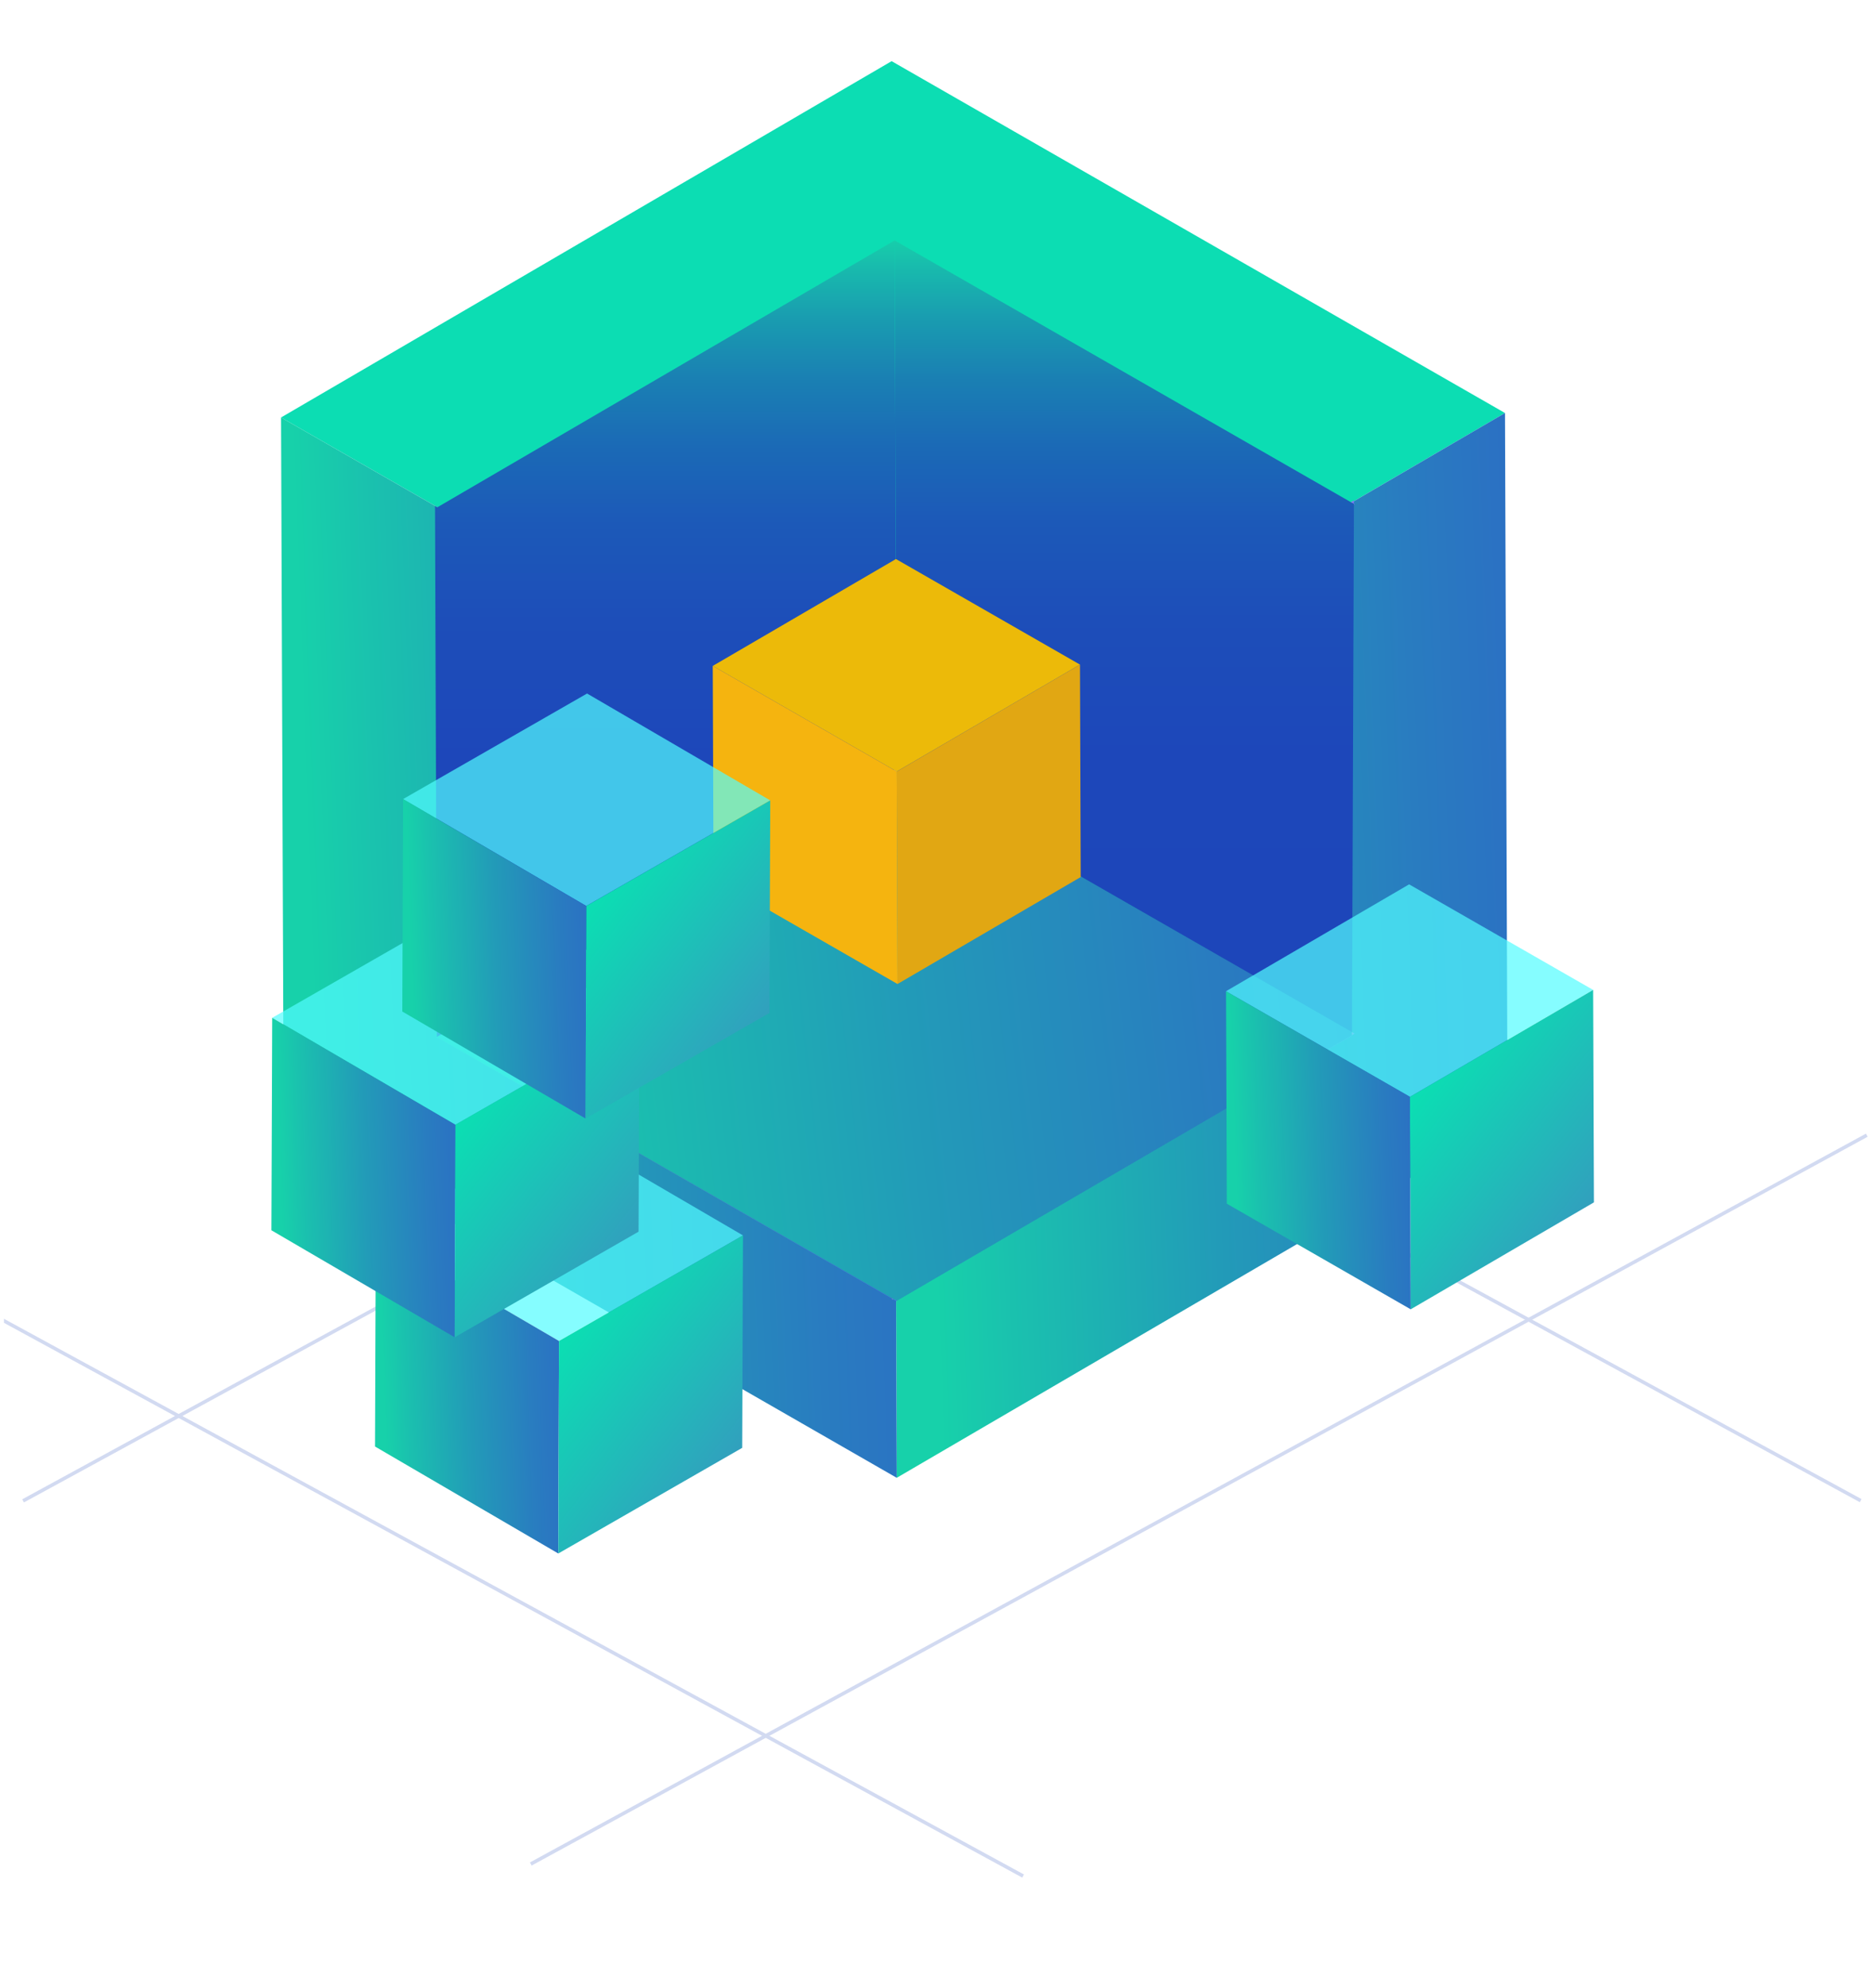 <svg width="264" height="280" viewBox="0 0 264 280" fill="none" xmlns="http://www.w3.org/2000/svg">
<g clip-path="url(#clip0_7154_206793)">
<g opacity="0.2">
<path d="M74.814 262.582L263.126 159.916" stroke="#1D45BA" stroke-width="0.5"/>
<path d="M3.254 211.428L178.921 115.658" stroke="#1D45BA" stroke-width="0.5"/>
<path d="M63.889 103.385L262.263 211.397" stroke="#1D45BA" stroke-width="0.5"/>
<path d="M-22.083 173.736L144.205 264.279" stroke="#1D45BA" stroke-width="0.5"/>
</g>
<path d="M212.13 58.181L126.071 108.375H126.034L39.615 58.81L125.674 8.615L212.13 58.181Z" fill="#0CDDB3"/>
<path d="M212.13 58.18L212.49 157.94L126.395 208.18L126.034 108.375H126.071L212.13 58.18Z" fill="url(#paint0_linear_7154_206793)"/>
<path d="M126.034 108.375L126.394 208.18L39.985 158.569L39.615 58.81L126.034 108.375Z" fill="url(#paint1_linear_7154_206793)"/>
<path d="M126.126 108.55L126.016 108.485V108.384L126.098 108.43L126.126 108.448V108.55Z" fill="url(#paint2_linear_7154_206793)"/>
<path d="M126.395 182.722V183.305L125.887 183.009L125.748 182.935L61.583 146.104V146.094L125.748 182.898L125.923 182.991L126.395 182.722Z" fill="url(#paint3_linear_7154_206793)"/>
<path d="M125.748 182.898L125.922 182.99L125.885 183.009L125.748 183.091V182.898Z" fill="url(#paint4_linear_7154_206793)"/>
<path d="M126.367 108.588L126.478 108.643L126.404 108.69H126.367L126.127 108.551L126.016 108.486V108.236L126.367 108.032V108.588Z" fill="url(#paint5_linear_7154_206793)"/>
<path d="M190.56 145.826V145.882L184.398 149.417L190.56 145.826Z" fill="url(#paint6_linear_7154_206793)"/>
<path d="M190.837 70.489V70.988L190.403 70.738L190.837 70.489Z" fill="url(#paint7_linear_7154_206793)"/>
<path d="M190.56 145.391V145.826L184.398 149.417L126.404 183.25H126.367L125.923 182.991L125.748 182.898L61.583 146.095V146.058L126.007 108.486H126.016L126.127 108.551L126.367 108.689H126.404L126.478 108.643L190.56 145.391Z" fill="url(#paint8_linear_7154_206793)"/>
<path d="M61.555 146.076L61.583 146.058V146.094L61.555 146.076Z" fill="url(#paint9_linear_7154_206793)"/>
<path d="M126.127 108.551L126.016 108.486V108.477L126.099 108.43L126.127 108.449L126.367 108.588L126.478 108.643L126.404 108.69H126.367L126.127 108.551Z" fill="url(#paint10_linear_7154_206793)"/>
<path d="M190.938 145.604L190.56 145.826V145.391L190.938 145.604Z" fill="url(#paint11_linear_7154_206793)"/>
<path d="M126.367 108.032L126.016 108.236V108.486H126.007L61.583 146.058L61.315 71.275L61.638 71.46H61.647L126.099 33.87L126.367 108.032Z" fill="url(#paint12_linear_7154_206793)"/>
<path d="M126.367 108.032V108.69L126.127 108.551L126.016 108.486V108.236L126.367 108.032Z" fill="url(#paint13_linear_7154_206793)"/>
<path d="M190.837 70.988V71.108L190.56 145.391L126.478 108.643L126.367 108.588V108.032L126.099 33.87L190.403 70.738L190.837 70.988Z" fill="url(#paint14_linear_7154_206793)"/>
<path d="M126.478 108.643L126.404 108.689H126.367V108.588L126.478 108.643Z" fill="url(#paint15_linear_7154_206793)"/>
<path d="M190.938 71.043L190.837 71.108V70.988L190.938 71.043Z" fill="url(#paint16_linear_7154_206793)"/>
<path opacity="0.7" d="M224.554 139.45L198.744 154.507H198.726L172.805 139.635L198.615 124.579L224.554 139.45Z" fill="#52FCFF"/>
<path d="M224.554 139.45L224.665 169.378L198.837 184.444L198.726 154.507H198.744L224.554 139.45Z" fill="url(#paint17_linear_7154_206793)"/>
<path d="M198.726 154.507L198.837 184.444L172.916 169.563L172.805 139.635L198.726 154.507Z" fill="url(#paint18_linear_7154_206793)"/>
<path d="M152.223 93.624L126.404 108.68H126.395L100.464 93.809L126.284 78.752L152.223 93.624Z" fill="#ECBA09"/>
<path d="M152.223 93.624L152.325 123.552L126.505 138.617L126.394 108.68H126.403L152.223 93.624Z" fill="#E1A713"/>
<path d="M126.395 108.68L126.505 138.617L100.575 123.737L100.464 93.809L126.395 108.68Z" fill="#F5B40F"/>
<path opacity="0.7" d="M52.973 173.848L78.783 188.904H78.792L104.723 174.033L78.903 158.977L52.973 173.848Z" fill="#52FCFF"/>
<path d="M52.973 173.848L52.862 203.775L78.691 218.841L78.793 188.904H78.783L52.973 173.848Z" fill="url(#paint19_linear_7154_206793)"/>
<path d="M78.792 188.904L78.691 218.841L104.612 203.961L104.723 174.033L78.792 188.904Z" fill="url(#paint20_linear_7154_206793)"/>
<path opacity="0.7" d="M38.368 143.383L64.178 158.44H64.197L90.118 143.577L64.308 128.512L38.368 143.383Z" fill="#52FCFF"/>
<path d="M38.368 143.383L38.257 173.311L64.086 188.386L64.197 158.44H64.178L38.368 143.383Z" fill="url(#paint21_linear_7154_206793)"/>
<path d="M64.197 158.439L64.086 188.386L90.007 173.505L90.118 143.577L64.197 158.439Z" fill="url(#paint22_linear_7154_206793)"/>
<path opacity="0.7" d="M56.816 112.567L82.626 127.623H82.644L108.565 112.752L82.746 97.696L56.816 112.567Z" fill="#52FCFF"/>
<path d="M56.816 112.567L56.705 142.495L82.534 157.57L82.644 127.623H82.626L56.816 112.567Z" fill="url(#paint23_linear_7154_206793)"/>
<path d="M82.644 127.624L82.534 157.57L108.455 142.689L108.566 112.752L82.644 127.624Z" fill="url(#paint24_linear_7154_206793)"/>
</g>
<defs>
<linearGradient id="paint0_linear_7154_206793" x1="127.732" y1="65.492" x2="278.615" y2="59.941" gradientUnits="userSpaceOnUse">
<stop stop-color="#17D1AA"/>
<stop offset="0.066" stop-color="#1AC2AE"/>
<stop offset="0.265" stop-color="#229BB8"/>
<stop offset="0.462" stop-color="#297CC0"/>
<stop offset="0.652" stop-color="#2D66C6"/>
<stop offset="0.835" stop-color="#3059CA"/>
<stop offset="1" stop-color="#3154CB"/>
</linearGradient>
<linearGradient id="paint1_linear_7154_206793" x1="41.319" y1="66.091" x2="192.763" y2="60.475" gradientUnits="userSpaceOnUse">
<stop stop-color="#17D1AA"/>
<stop offset="0.066" stop-color="#1AC2AE"/>
<stop offset="0.265" stop-color="#229BB8"/>
<stop offset="0.462" stop-color="#297CC0"/>
<stop offset="0.652" stop-color="#2D66C6"/>
<stop offset="0.835" stop-color="#3059CA"/>
<stop offset="1" stop-color="#3154CB"/>
</linearGradient>
<linearGradient id="paint2_linear_7154_206793" x1="126.016" y1="108.467" x2="126.126" y2="108.467" gradientUnits="userSpaceOnUse">
<stop stop-color="#B885D0"/>
<stop offset="1" stop-color="#6774FF"/>
</linearGradient>
<linearGradient id="paint3_linear_7154_206793" x1="61.583" y1="164.695" x2="126.395" y2="164.695" gradientUnits="userSpaceOnUse">
<stop stop-color="#B885D0"/>
<stop offset="1" stop-color="#6774FF"/>
</linearGradient>
<linearGradient id="paint4_linear_7154_206793" x1="125.748" y1="182.99" x2="125.922" y2="182.99" gradientUnits="userSpaceOnUse">
<stop stop-color="#B885D0"/>
<stop offset="1" stop-color="#6774FF"/>
</linearGradient>
<linearGradient id="paint5_linear_7154_206793" x1="126.016" y1="108.356" x2="126.478" y2="108.356" gradientUnits="userSpaceOnUse">
<stop stop-color="#B885D0"/>
<stop offset="1" stop-color="#6774FF"/>
</linearGradient>
<linearGradient id="paint6_linear_7154_206793" x1="184.398" y1="147.621" x2="190.56" y2="147.621" gradientUnits="userSpaceOnUse">
<stop stop-color="#B885D0"/>
<stop offset="1" stop-color="#6774FF"/>
</linearGradient>
<linearGradient id="paint7_linear_7154_206793" x1="190.403" y1="70.738" x2="190.837" y2="70.738" gradientUnits="userSpaceOnUse">
<stop stop-color="#B885D0"/>
<stop offset="1" stop-color="#6774FF"/>
</linearGradient>
<linearGradient id="paint8_linear_7154_206793" x1="64.115" y1="112.13" x2="286.812" y2="87.61" gradientUnits="userSpaceOnUse">
<stop stop-color="#17D1AA"/>
<stop offset="0.066" stop-color="#1AC2AE"/>
<stop offset="0.265" stop-color="#229BB8"/>
<stop offset="0.462" stop-color="#297CC0"/>
<stop offset="0.652" stop-color="#2D66C6"/>
<stop offset="0.835" stop-color="#3059CA"/>
<stop offset="1" stop-color="#3154CB"/>
</linearGradient>
<linearGradient id="paint9_linear_7154_206793" x1="61.555" y1="146.076" x2="61.583" y2="146.076" gradientUnits="userSpaceOnUse">
<stop stop-color="#B885D0"/>
<stop offset="1" stop-color="#6774FF"/>
</linearGradient>
<linearGradient id="paint10_linear_7154_206793" x1="126.016" y1="108.56" x2="126.478" y2="108.56" gradientUnits="userSpaceOnUse">
<stop stop-color="#B885D0"/>
<stop offset="1" stop-color="#6774FF"/>
</linearGradient>
<linearGradient id="paint11_linear_7154_206793" x1="190.56" y1="145.604" x2="190.938" y2="145.604" gradientUnits="userSpaceOnUse">
<stop stop-color="#B885D0"/>
<stop offset="1" stop-color="#6774FF"/>
</linearGradient>
<linearGradient id="paint12_linear_7154_206793" x1="130.565" y1="159.917" x2="130.565" y2="33.278" gradientUnits="userSpaceOnUse">
<stop stop-color="#1D45BA"/>
<stop offset="0.42" stop-color="#1D47BA"/>
<stop offset="0.572" stop-color="#1D4EB9"/>
<stop offset="0.68" stop-color="#1C59B8"/>
<stop offset="0.767" stop-color="#1B6AB6"/>
<stop offset="0.842" stop-color="#1A80B3"/>
<stop offset="0.908" stop-color="#199CB0"/>
<stop offset="0.966" stop-color="#18BBAD"/>
<stop offset="1" stop-color="#17D1AA"/>
</linearGradient>
<linearGradient id="paint13_linear_7154_206793" x1="126.016" y1="108.356" x2="126.367" y2="108.356" gradientUnits="userSpaceOnUse">
<stop stop-color="#B885D0"/>
<stop offset="1" stop-color="#6774FF"/>
</linearGradient>
<linearGradient id="paint14_linear_7154_206793" x1="195.014" y1="159.169" x2="195.014" y2="33.282" gradientUnits="userSpaceOnUse">
<stop stop-color="#1D45BA"/>
<stop offset="0.42" stop-color="#1D47BA"/>
<stop offset="0.572" stop-color="#1D4EB9"/>
<stop offset="0.68" stop-color="#1C59B8"/>
<stop offset="0.767" stop-color="#1B6AB6"/>
<stop offset="0.842" stop-color="#1A80B3"/>
<stop offset="0.908" stop-color="#199CB0"/>
<stop offset="0.966" stop-color="#18BBAD"/>
<stop offset="1" stop-color="#17D1AA"/>
</linearGradient>
<linearGradient id="paint15_linear_7154_206793" x1="126.367" y1="108.634" x2="126.478" y2="108.634" gradientUnits="userSpaceOnUse">
<stop stop-color="#B885D0"/>
<stop offset="1" stop-color="#6774FF"/>
</linearGradient>
<linearGradient id="paint16_linear_7154_206793" x1="190.837" y1="71.043" x2="190.938" y2="71.043" gradientUnits="userSpaceOnUse">
<stop stop-color="#B885D0"/>
<stop offset="1" stop-color="#6774FF"/>
</linearGradient>
<linearGradient id="paint17_linear_7154_206793" x1="211.696" y1="139.45" x2="252.276" y2="171.134" gradientUnits="userSpaceOnUse">
<stop stop-color="#0CDDB3"/>
<stop offset="1" stop-color="#4F6FC6"/>
</linearGradient>
<linearGradient id="paint18_linear_7154_206793" x1="173.316" y1="141.82" x2="218.746" y2="140.135" gradientUnits="userSpaceOnUse">
<stop stop-color="#17D1AA"/>
<stop offset="0.066" stop-color="#1AC2AE"/>
<stop offset="0.265" stop-color="#229BB8"/>
<stop offset="0.462" stop-color="#297CC0"/>
<stop offset="0.652" stop-color="#2D66C6"/>
<stop offset="0.835" stop-color="#3059CA"/>
<stop offset="1" stop-color="#3154CB"/>
</linearGradient>
<linearGradient id="paint19_linear_7154_206793" x1="53.371" y1="176.041" x2="98.625" y2="174.376" gradientUnits="userSpaceOnUse">
<stop stop-color="#17D1AA"/>
<stop offset="0.066" stop-color="#1AC2AE"/>
<stop offset="0.265" stop-color="#229BB8"/>
<stop offset="0.462" stop-color="#297CC0"/>
<stop offset="0.652" stop-color="#2D66C6"/>
<stop offset="0.835" stop-color="#3059CA"/>
<stop offset="1" stop-color="#3154CB"/>
</linearGradient>
<linearGradient id="paint20_linear_7154_206793" x1="91.707" y1="174.033" x2="132.195" y2="205.888" gradientUnits="userSpaceOnUse">
<stop stop-color="#0CDDB3"/>
<stop offset="1" stop-color="#4F6FC6"/>
</linearGradient>
<linearGradient id="paint21_linear_7154_206793" x1="38.767" y1="145.577" x2="84.036" y2="143.911" gradientUnits="userSpaceOnUse">
<stop stop-color="#17D1AA"/>
<stop offset="0.066" stop-color="#1AC2AE"/>
<stop offset="0.265" stop-color="#229BB8"/>
<stop offset="0.462" stop-color="#297CC0"/>
<stop offset="0.652" stop-color="#2D66C6"/>
<stop offset="0.835" stop-color="#3059CA"/>
<stop offset="1" stop-color="#3154CB"/>
</linearGradient>
<linearGradient id="paint22_linear_7154_206793" x1="77.102" y1="143.577" x2="117.59" y2="175.432" gradientUnits="userSpaceOnUse">
<stop stop-color="#0CDDB3"/>
<stop offset="1" stop-color="#4F6FC6"/>
</linearGradient>
<linearGradient id="paint23_linear_7154_206793" x1="57.214" y1="114.76" x2="102.484" y2="113.095" gradientUnits="userSpaceOnUse">
<stop stop-color="#17D1AA"/>
<stop offset="0.066" stop-color="#1AC2AE"/>
<stop offset="0.265" stop-color="#229BB8"/>
<stop offset="0.462" stop-color="#297CC0"/>
<stop offset="0.652" stop-color="#2D66C6"/>
<stop offset="0.835" stop-color="#3059CA"/>
<stop offset="1" stop-color="#3154CB"/>
</linearGradient>
<linearGradient id="paint24_linear_7154_206793" x1="95.55" y1="112.752" x2="136.044" y2="144.606" gradientUnits="userSpaceOnUse">
<stop stop-color="#0CDDB3"/>
<stop offset="1" stop-color="#4F6FC6"/>
</linearGradient>
<clipPath id="clip0_7154_206793">
<rect width="262.911" height="280" fill="white" transform="translate(0.545)"/>
</clipPath>
</defs>
</svg>

